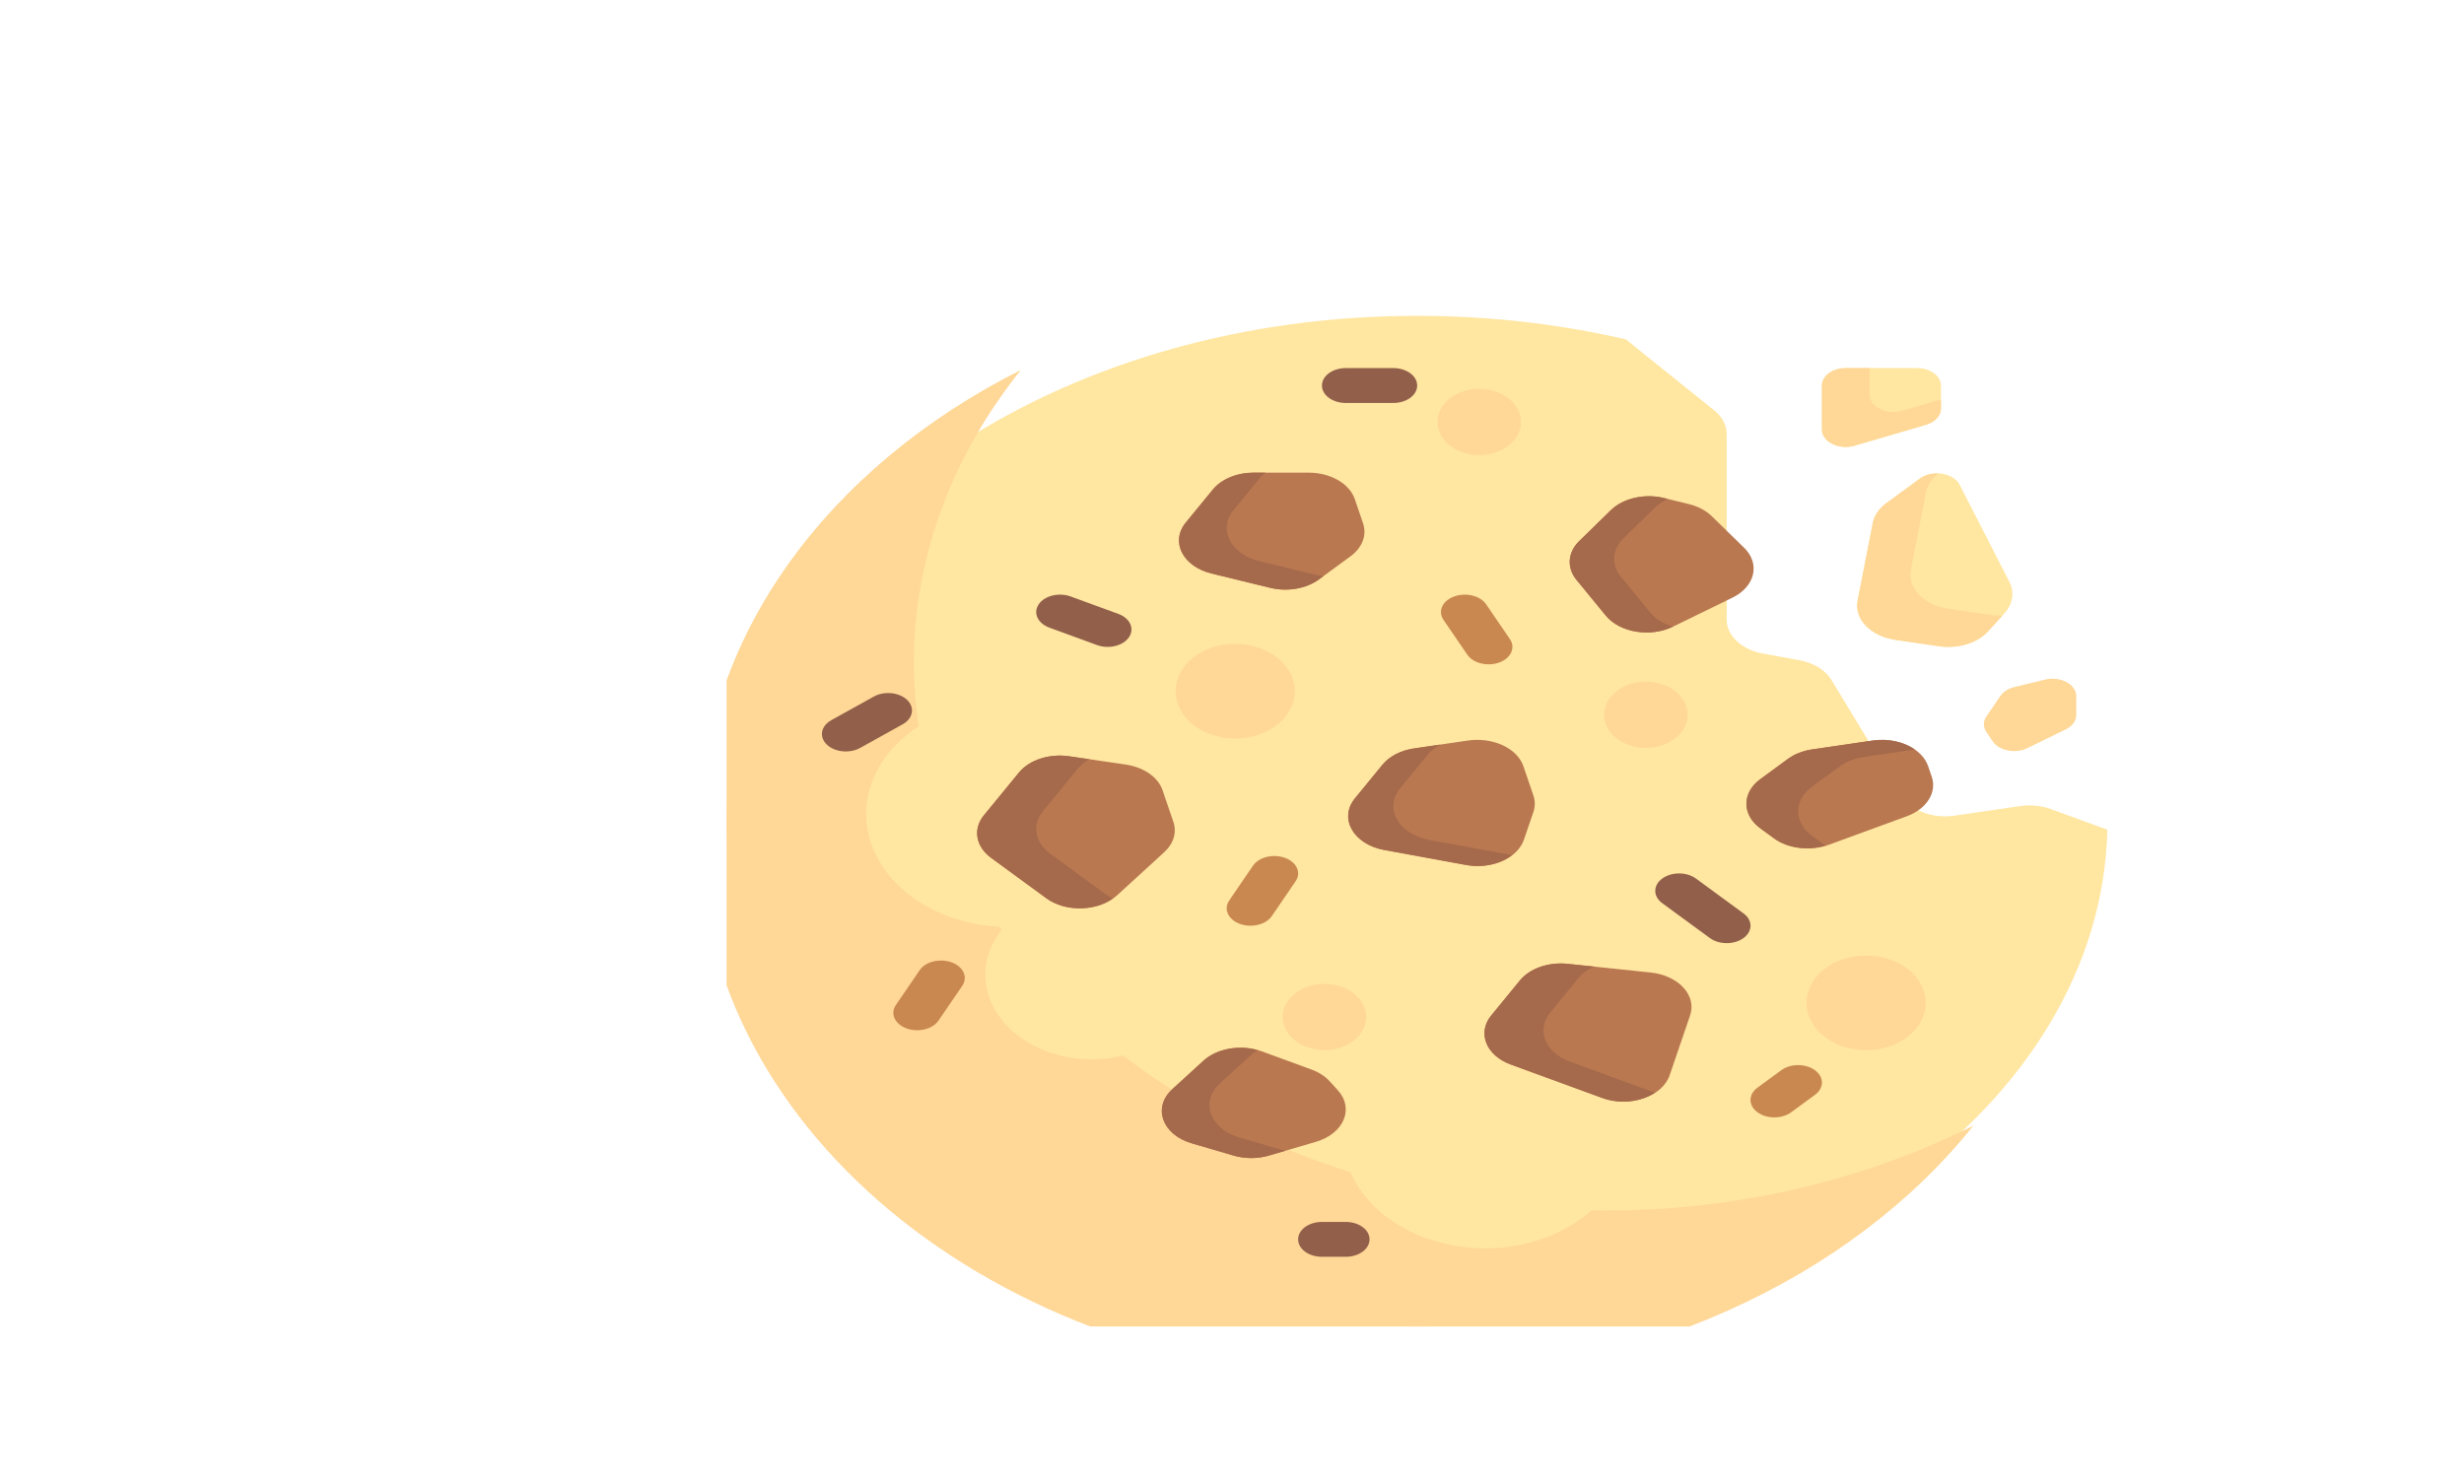 <svg width="546" height="329" viewBox="0 0 546 329" fill="none" xmlns="http://www.w3.org/2000/svg">
<rect width="546" height="329" fill="#1E1E1E"/>
<rect width="546" height="329" fill="white"/>
<g clip-path="url(#clip0_0_1)">
<path d="M447.656 178.657L433.108 180.787C428.267 181.496 423.402 179.653 421.396 176.35L405.814 150.684C404.495 148.511 401.882 146.904 398.731 146.327L390.613 144.842C385.915 143.982 382.621 140.893 382.621 137.348V96.164C382.621 94.239 381.639 92.384 379.868 90.961L360.268 75.217C342.597 71.121 323.549 69.293 303.745 70.248C227.63 73.919 165.971 119.244 161.326 174.978C155.907 240.016 226.358 294 314.034 294C397.659 294 465.572 244.88 466.968 183.907L454.444 179.323C452.346 178.555 449.957 178.321 447.656 178.657Z" fill="#FFE6A1"/>
<path d="M355.483 268.32C354.554 268.32 353.639 268.277 352.714 268.264C346.917 273.425 338.501 276.693 329.103 276.693C315.262 276.693 303.526 269.631 299.225 259.81C280.291 253.864 263.214 245.018 248.862 233.944C246.691 234.464 244.436 234.826 242.051 234.826C228.939 234.826 218.31 226.391 218.31 215.986C218.31 212.352 219.668 208.989 221.914 206.111C221.753 205.883 221.581 205.662 221.422 205.433C204.953 204.547 191.931 193.693 191.931 180.4C191.931 172.565 196.453 165.572 203.536 160.965C202.865 156.35 202.483 151.665 202.483 146.906C202.483 123.027 211.205 100.777 226.208 82C183.424 103.526 155 141.411 155 184.586C155 251.641 223.5 306 308 306C362.408 306 410.148 283.444 437.275 249.493C413.612 261.399 385.575 268.32 355.483 268.32Z" fill="#FFD796"/>
<path d="M273.707 163.653C280.992 163.653 286.897 158.967 286.897 153.186C286.897 147.406 280.992 142.72 273.707 142.72C266.423 142.72 260.517 147.406 260.517 153.186C260.517 158.967 266.423 163.653 273.707 163.653Z" fill="#FFD796"/>
<path d="M413.517 232.733C420.802 232.733 426.707 228.047 426.707 222.266C426.707 216.486 420.802 211.8 413.517 211.8C406.233 211.8 400.328 216.486 400.328 222.266C400.328 228.047 406.233 232.733 413.517 232.733Z" fill="#FFD796"/>
<path d="M293.491 232.733C298.59 232.733 302.724 229.453 302.724 225.407C302.724 221.36 298.59 218.08 293.491 218.08C288.392 218.08 284.259 221.36 284.259 225.407C284.259 229.453 288.392 232.733 293.491 232.733Z" fill="#FFD796"/>
<path d="M364.716 165.746C369.815 165.746 373.948 162.466 373.948 158.419C373.948 154.373 369.815 151.093 364.716 151.093C359.617 151.093 355.483 154.373 355.483 158.419C355.483 162.466 359.617 165.746 364.716 165.746Z" fill="#FFD796"/>
<path d="M327.785 100.853C332.884 100.853 337.017 97.573 337.017 93.526C337.017 89.48 332.884 86.2 327.785 86.2C322.686 86.2 318.552 89.48 318.552 93.526C318.552 97.573 322.686 100.853 327.785 100.853Z" fill="#FFD796"/>
<path d="M306.355 169.481L300.256 176.923C296.611 181.37 299.871 187.132 306.745 188.39L324.899 191.713C330.553 192.747 336.282 190.231 337.695 186.092L339.772 180.011C340.192 178.781 340.192 177.495 339.772 176.264L337.576 169.834C336.211 165.834 330.794 163.325 325.271 164.133L313.334 165.881C310.419 166.308 307.885 167.615 306.355 169.481Z" fill="#B97850"/>
<path d="M336.808 217.294L330.447 225.055C327.285 228.913 329.278 233.926 334.776 235.938L355.026 243.349C361.063 245.56 368.344 243.108 369.981 238.314L372.067 232.207L374.505 225.067C376.022 220.624 371.955 216.195 365.76 215.547L347.347 213.621C343.145 213.182 338.992 214.63 336.808 217.294Z" fill="#B97850"/>
<path d="M225.794 171.219L218.031 180.691C215.54 183.73 216.194 187.62 219.618 190.127L231.835 199.07C236.282 202.326 243.607 202.029 247.536 198.434L258.01 188.849C260.067 186.967 260.806 184.49 260.007 182.151L257.618 175.156C256.629 172.26 253.449 170.041 249.451 169.455L236.911 167.619C232.538 166.979 228.088 168.42 225.794 171.219Z" fill="#B97850"/>
<path d="M268.752 108.508L262.766 115.812C259.293 120.049 262.073 125.551 268.477 127.114L281.467 130.284C285.259 131.208 289.439 130.486 292.265 128.418L299.257 123.299C301.878 121.381 302.931 118.596 302.033 115.964L300.204 110.61C299.029 107.17 294.809 104.758 289.967 104.758H277.799C274.094 104.758 270.659 106.182 268.752 108.508Z" fill="#B97850"/>
<path d="M396.187 168.206L390.08 172.676C385.96 175.693 385.96 180.583 390.08 183.6L393.069 185.788C396.281 188.139 401.186 188.722 405.249 187.235L422.531 180.909C426.955 179.29 429.249 175.64 428.05 172.127L427.267 169.835C425.901 165.835 420.484 163.326 414.961 164.134L401.58 166.093C399.537 166.392 397.661 167.127 396.187 168.206Z" fill="#B97850"/>
<path d="M356.953 113.074L349.946 119.914C347.371 122.426 347.132 125.83 349.339 128.523L355.823 136.433C358.922 140.215 365.711 141.333 370.724 138.887L383.89 132.461C388.931 130.001 390.113 124.947 386.478 121.4L379.321 114.414C378.033 113.157 376.253 112.217 374.216 111.72L368.731 110.382C364.422 109.329 359.678 110.414 356.953 113.074Z" fill="#B97850"/>
<path d="M266.659 235.106L259.769 241.41C255.346 245.458 257.516 251.482 264.09 253.407L273.345 256.117C275.861 256.854 278.667 256.854 281.183 256.117L291.569 253.076C297.792 251.254 300.148 245.702 296.43 241.619L294.646 239.661C293.627 238.542 292.228 237.638 290.586 237.037L279.619 233.023C275.167 231.394 269.767 232.262 266.659 235.106Z" fill="#B97850"/>
<path d="M244.928 198.153L232.71 189.21C229.287 186.704 228.632 182.813 231.124 179.774L238.887 170.303C239.549 169.495 240.424 168.839 241.391 168.276L236.911 167.62C232.539 166.98 228.088 168.421 225.794 171.22L218.031 180.691C215.54 183.731 216.194 187.621 219.618 190.127L231.835 199.071C235.957 202.088 242.518 202.016 246.588 199.132C246.005 198.849 245.443 198.531 244.928 198.153Z" fill="#A5694B"/>
<path d="M292.035 127.534L279.045 124.365C272.642 122.802 269.86 117.3 273.334 113.063L279.32 105.759C279.624 105.387 280.026 105.081 280.403 104.758H277.799C274.093 104.758 270.658 106.182 268.751 108.509L262.765 115.812C259.291 120.049 262.071 125.551 268.476 127.114L281.466 130.284C285.258 131.208 289.438 130.486 292.264 128.418L293.247 127.698C292.843 127.637 292.433 127.631 292.035 127.534Z" fill="#A5694B"/>
<path d="M334.911 189.492L316.756 186.169C309.882 184.911 306.621 179.15 310.268 174.702L316.367 167.261C317.093 166.375 318.057 165.627 319.17 165.027L313.334 165.882C310.419 166.308 307.885 167.616 306.355 169.482L300.256 176.924C296.611 181.371 299.871 187.133 306.745 188.391L324.899 191.713C328.724 192.413 332.549 191.463 335.082 189.511C335.025 189.5 334.968 189.502 334.911 189.492Z" fill="#A5694B"/>
<path d="M365.679 135.765L359.195 127.855C356.988 125.162 357.227 121.759 359.801 119.246L366.809 112.407C367.576 111.657 368.529 111.07 369.562 110.583L368.73 110.381C364.421 109.33 359.677 110.415 356.952 113.074L349.945 119.914C347.371 122.426 347.131 125.829 349.338 128.522L355.822 136.433C358.912 140.202 365.663 141.319 370.67 138.906C368.664 138.295 366.888 137.24 365.679 135.765Z" fill="#A5694B"/>
<path d="M401.537 185.273C397.416 182.257 397.416 177.366 401.537 174.35L407.644 169.879C409.117 168.801 410.993 168.066 413.037 167.767L424.299 166.118C421.89 164.441 418.449 163.623 414.96 164.134L401.579 166.093C399.537 166.392 397.661 167.127 396.187 168.205L390.08 172.676C385.96 175.693 385.96 180.583 390.08 183.6L393.069 185.787C396.082 187.993 400.564 188.571 404.463 187.416L401.537 185.273Z" fill="#A5694B"/>
<path d="M347.847 235.29C342.35 233.278 340.355 228.265 343.518 224.407L349.879 216.647C350.713 215.63 351.893 214.858 353.193 214.233L347.348 213.622C343.145 213.182 338.992 214.63 336.808 217.294L330.448 225.055C327.285 228.913 329.279 233.926 334.776 235.938L355.026 243.349C359.062 244.827 363.617 244.189 366.706 242.193L347.847 235.29Z" fill="#A5694B"/>
<path d="M283.897 254.826L274.642 252.116C268.068 250.192 265.898 244.167 270.321 240.119L277.211 233.815C277.648 233.415 278.139 233.065 278.658 232.744C274.411 231.554 269.549 232.461 266.659 235.106L259.769 241.41C255.346 245.458 257.516 251.482 264.09 253.407L273.345 256.117C275.861 256.854 278.667 256.854 281.183 256.117L284.874 255.036C284.548 254.967 284.215 254.919 283.897 254.826Z" fill="#A5694B"/>
<path d="M203.233 228.341C202.443 228.341 201.636 228.209 200.879 227.934C198.272 226.979 197.216 224.66 198.52 222.752L203.796 215.028C205.1 213.119 208.26 212.354 210.874 213.3C213.481 214.255 214.538 216.574 213.234 218.482L207.958 226.206C207.033 227.56 205.171 228.341 203.233 228.341Z" fill="#C98850"/>
<path d="M298.205 278.551H292.929C290.015 278.551 287.653 276.824 287.653 274.689C287.653 272.555 290.015 270.827 292.929 270.827H298.205C301.119 270.827 303.481 272.554 303.481 274.689C303.481 276.824 301.119 278.551 298.205 278.551Z" fill="#925F4A"/>
<path d="M277.097 205.172C276.306 205.172 275.499 205.04 274.742 204.765C272.135 203.81 271.079 201.491 272.383 199.583L277.659 191.859C278.96 189.955 282.121 189.185 284.738 190.132C287.345 191.086 288.401 193.405 287.097 195.314L281.821 203.038C280.896 204.392 279.034 205.172 277.097 205.172Z" fill="#C98850"/>
<path d="M245.442 143.379C244.651 143.379 243.844 143.248 243.087 142.972L232.536 139.11C229.929 138.155 228.872 135.836 230.176 133.928C231.477 132.023 234.641 131.25 237.255 132.201L247.807 136.062C250.413 137.017 251.47 139.336 250.166 141.244C249.241 142.598 247.379 143.379 245.442 143.379Z" fill="#925F4A"/>
<path d="M308.757 89.31H298.206C295.292 89.31 292.93 87.583 292.93 85.448C292.93 83.313 295.292 81.585 298.206 81.585H308.757C311.671 81.585 314.033 83.313 314.033 85.448C314.033 87.583 311.671 89.31 308.757 89.31Z" fill="#925F4A"/>
<path d="M329.866 147.241C327.928 147.241 326.066 146.461 325.141 145.107L319.865 137.382C318.561 135.474 319.618 133.154 322.225 132.201C324.837 131.25 328.003 132.024 329.304 133.928L334.58 141.652C335.884 143.56 334.827 145.88 332.22 146.834C331.462 147.109 330.657 147.241 329.866 147.241Z" fill="#C98850"/>
<path d="M185.077 166.152C184.368 165.896 183.724 165.517 183.211 165.025C181.448 163.326 181.901 160.903 184.223 159.613L193.619 154.391C195.939 153.1 199.246 153.435 201.013 155.132C202.776 156.831 202.322 159.254 200 160.544L190.604 165.766C188.957 166.681 186.815 166.779 185.077 166.152Z" fill="#925F4A"/>
<path d="M382.619 209.034C381.269 209.034 379.919 208.657 378.889 207.903L368.338 200.179C366.277 198.671 366.277 196.226 368.338 194.718C370.398 193.209 373.738 193.209 375.798 194.718L386.35 202.442C388.411 203.95 388.411 206.395 386.35 207.903C385.319 208.657 383.969 209.034 382.619 209.034Z" fill="#925F4A"/>
<path d="M393.171 247.655C391.821 247.655 390.471 247.278 389.441 246.524C387.38 245.015 387.38 242.571 389.441 241.063L394.717 237.2C396.778 235.692 400.117 235.692 402.178 237.2C404.238 238.709 404.238 241.153 402.178 242.662L396.901 246.524C395.871 247.278 394.521 247.655 393.171 247.655Z" fill="#C98850"/>
<path d="M403.723 85.448V95.192C403.723 97.925 407.492 99.793 410.958 98.778L426.786 94.143C428.788 93.557 430.102 92.137 430.102 90.558V85.448C430.102 83.315 427.739 81.586 424.826 81.586H408.998C406.085 81.586 403.723 83.315 403.723 85.448Z" fill="#FFE6A1"/>
<path d="M415.002 115.896L411.636 133.148C410.844 137.206 414.521 141.011 420.012 141.814L429.674 143.229C433.867 143.843 438.151 142.544 440.523 139.939L444.157 135.949C446.039 133.882 446.449 131.278 445.257 128.953L434.25 107.467C432.881 104.794 428.198 104.052 425.441 106.07L417.987 111.526C416.373 112.708 415.325 114.241 415.002 115.896Z" fill="#FFE6A1"/>
<path d="M441.452 136.368L431.79 134.954C426.298 134.15 422.622 130.345 423.414 126.287L426.78 109.036C427.081 107.497 428.061 106.092 429.487 104.948C428.055 104.895 426.585 105.232 425.441 106.069L417.987 111.525C416.373 112.707 415.325 114.24 415.003 115.895L411.636 133.147C410.844 137.205 414.522 141.009 420.012 141.813L429.675 143.227C433.867 143.841 438.152 142.542 440.524 139.938L443.703 136.447C442.954 136.458 442.206 136.479 441.452 136.368Z" fill="#FFD796"/>
<path d="M421.509 91.053C418.044 92.068 414.274 90.2 414.274 87.468V81.586H408.998C406.084 81.586 403.722 83.315 403.722 85.448V95.192C403.722 97.925 407.491 99.793 410.957 98.778L426.785 94.143C428.788 93.557 430.101 92.137 430.101 90.558V88.538L421.509 91.053Z" fill="#FFD796"/>
<path d="M443.284 154.229L440.165 158.795C439.423 159.882 439.423 161.161 440.165 162.249L441.588 164.333C443.008 166.411 446.593 167.108 449.233 165.82L457.739 161.669C459.207 160.952 460.088 159.747 460.088 158.456V154.294C460.088 151.659 456.56 149.797 453.144 150.631L446.334 152.292C445.007 152.616 443.91 153.312 443.284 154.229Z" fill="#FFD796"/>
</g>
<defs>
<clipPath id="clip0_0_1">
<rect width="306" height="224" fill="white" transform="translate(161 70)"/>
</clipPath>
</defs>
</svg>
